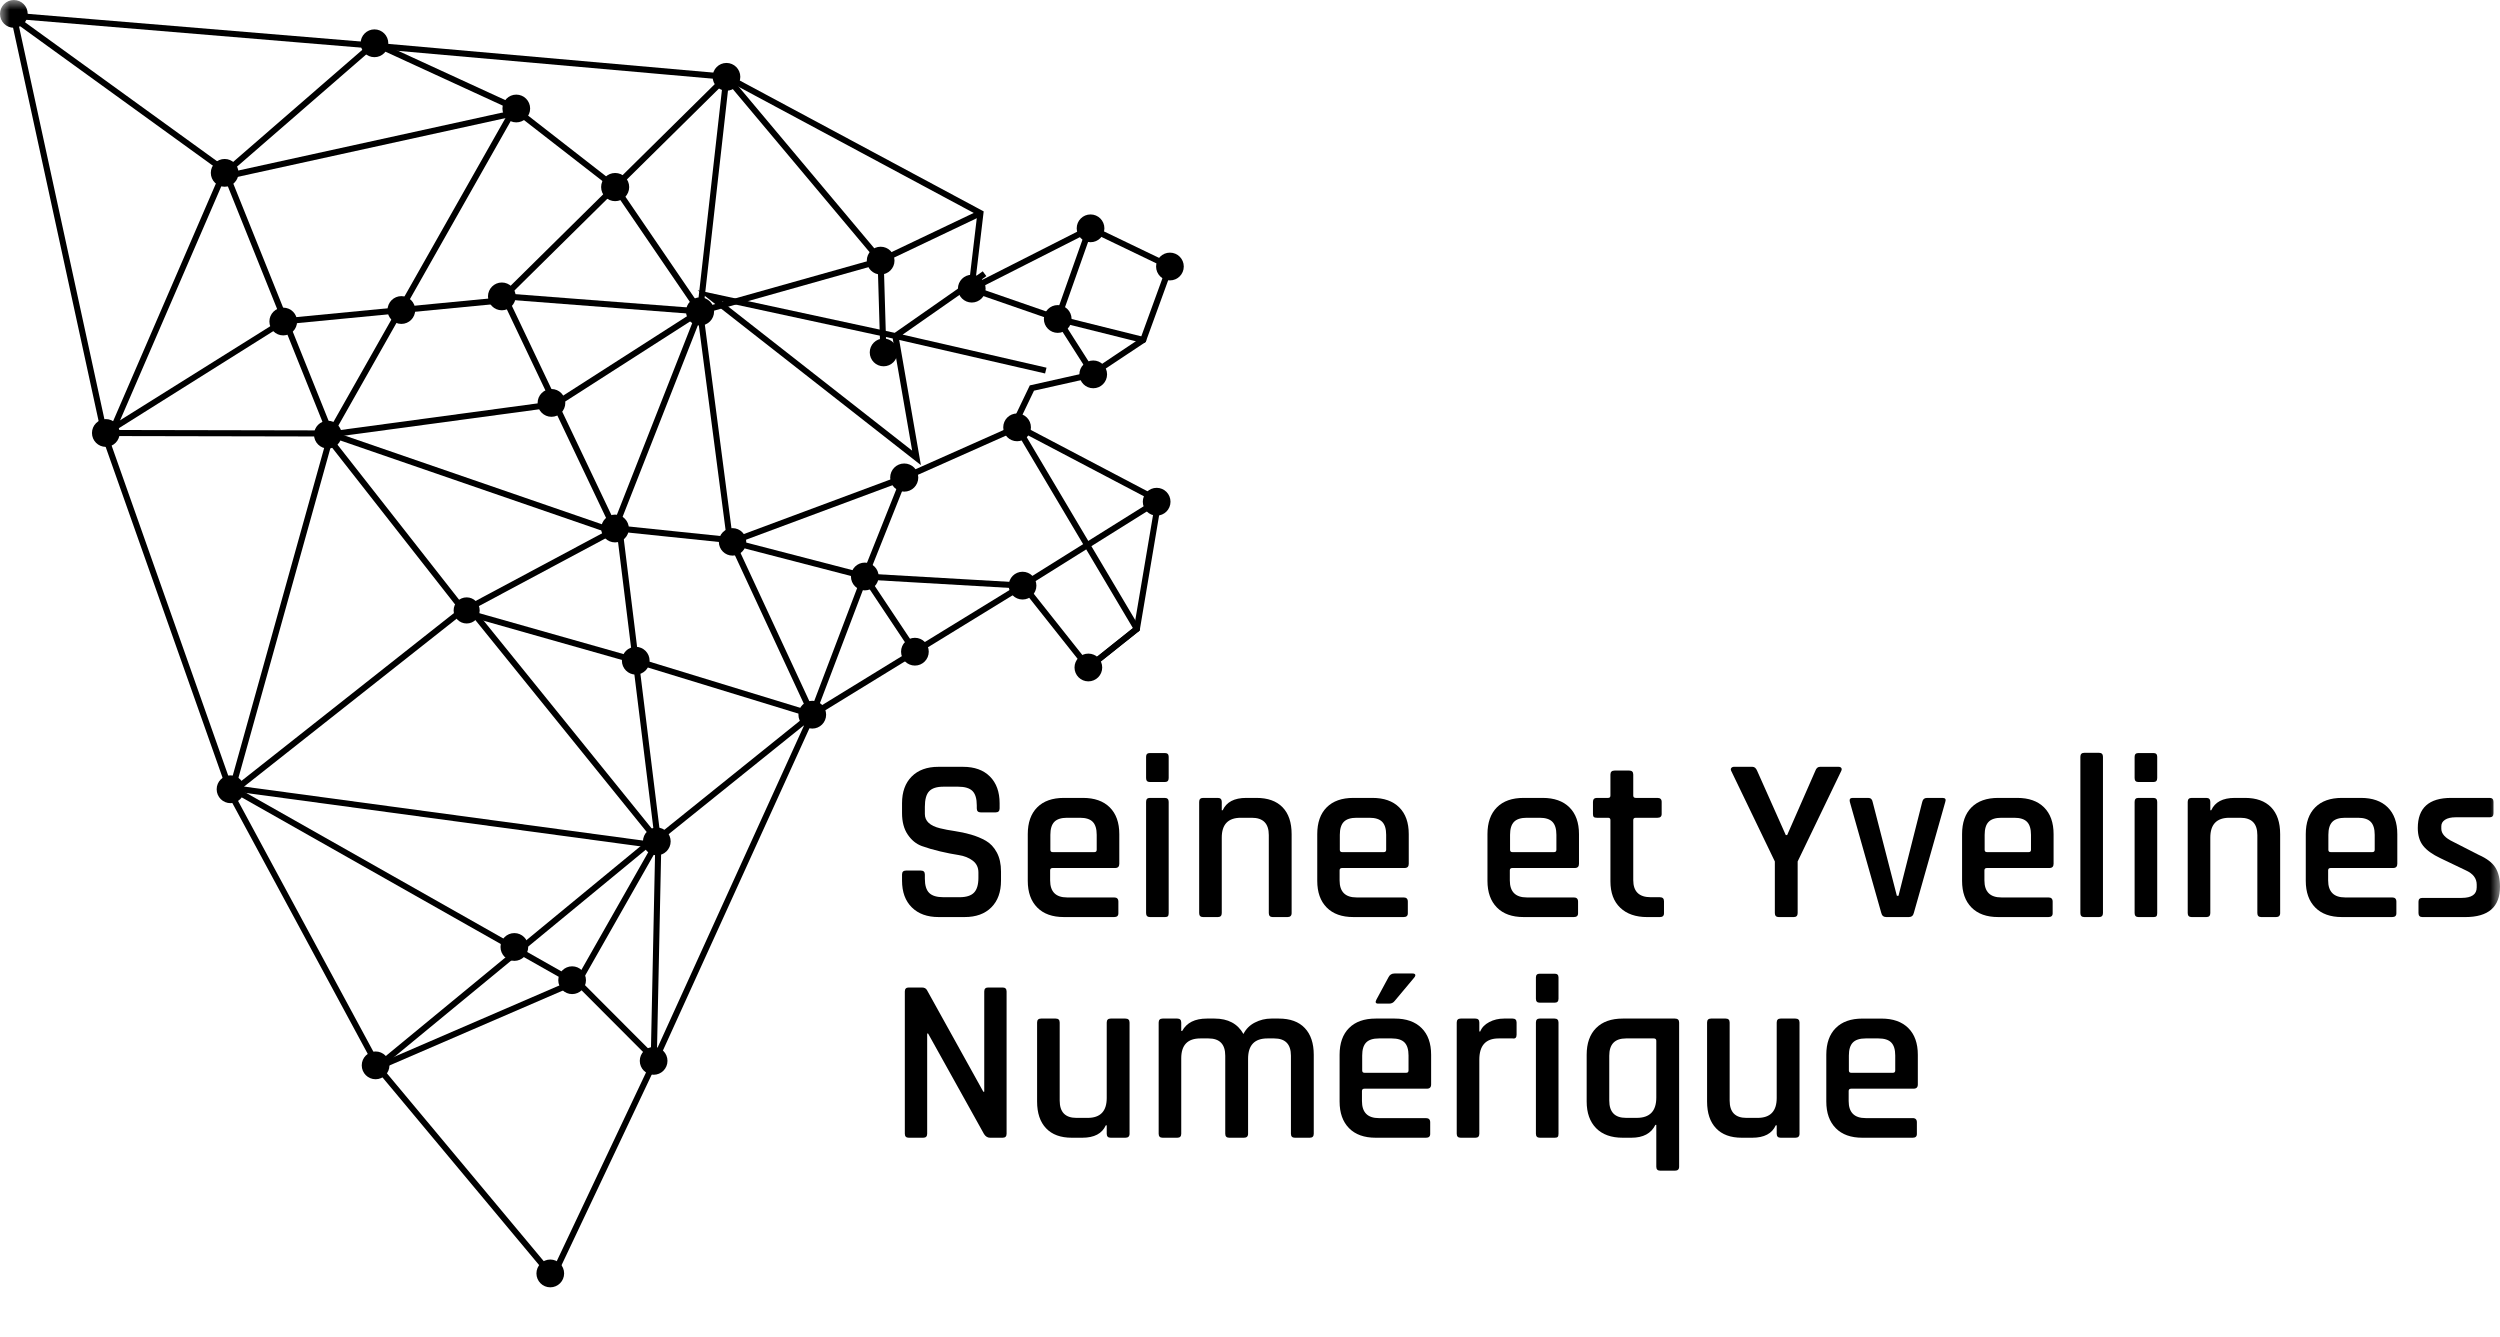 <svg viewBox="0 0 129 69" version="1.1" xmlns="http://www.w3.org/2000/svg" xmlns:xlink="http://www.w3.org/1999/xlink">
    <defs>
        <polygon id="path-1" points="0 69 129 69 129 0 0 0"></polygon>
    </defs>
    <g id="Symbols" stroke="none" stroke-width="1" fill="none" fill-rule="evenodd">
        <g id="Footer/Desktop/Default" transform="translate(-155, -490)">
            <g id="Group-159" transform="translate(155, 490)">
                <path d="M37.248,15.562 L47.067,23.253 L46.063,17.465 L37.248,15.562 Z M47.518,24 L36,14.979 L46.167,17.174 L50.71,14 L50.896,14.248 L46.575,17.267 L54,18.973 L53.926,19.271 L46.398,17.541 L47.518,24 Z" id="Fill-1" fill="#000000"></path>
                <g id="Group-158">
                    <path d="M58.99,17.7 C58.978,17.7 58.965,17.698 58.952,17.695 L54.541,16.595 L50.076,15.047 C49.994,15.018 49.951,14.929 49.979,14.847 C50.008,14.766 50.097,14.722 50.178,14.75 L54.63,16.294 L59.028,17.39 C59.112,17.411 59.163,17.496 59.142,17.58 C59.124,17.652 59.06,17.7 58.99,17.7" id="Fill-2" fill="#000000"></path>
                    <polygon id="Fill-4" fill="#000000" points="36.165 16.222 36.08 15.919 45.399 13.296 50.524 10.854 50.658 11.138 45.508 13.589"></polygon>
                    <path d="M58.664,32.605 C58.611,32.605 58.558,32.577 58.529,32.528 L52.398,22.194 C52.354,22.12 52.378,22.023 52.452,21.979 C52.527,21.935 52.622,21.959 52.667,22.033 L58.798,32.367 C58.842,32.442 58.818,32.539 58.744,32.583 C58.719,32.598 58.691,32.605 58.664,32.605" id="Fill-6" fill="#000000"></path>
                    <path d="M56.159,34.6 C56.113,34.6 56.068,34.579 56.037,34.54 C55.983,34.472 55.994,34.373 56.062,34.32 L58.566,32.325 C58.634,32.272 58.732,32.283 58.786,32.35 C58.84,32.419 58.828,32.517 58.761,32.571 L56.257,34.566 C56.228,34.589 56.194,34.6 56.159,34.6" id="Fill-8" fill="#000000"></path>
                    <path d="M0.898,0.984 L5.561,22.43 L12.15,41.08 L19.694,55.059 L28.485,65.589 L33.672,54.626 L41.791,36.769 L41.832,36.744 L52.682,30.084 L52.74,30.179 L52.886,30.063 L56.185,34.222 L58.519,32.363 L59.608,25.914 L52.133,21.984 L53.138,19.886 L56.251,19.187 L58.86,17.44 L60.173,13.832 L56.274,11.957 L49.937,15.171 L50.422,11.084 L37.44,4.119 L19.091,2.497 L0.898,0.984 Z M28.558,66.166 L19.436,55.234 L11.865,41.207 L5.26,22.516 L0.502,0.637 L19.118,2.184 L37.532,3.811 L37.56,3.827 L50.758,10.908 L50.317,14.626 L56.27,11.606 L60.565,13.672 L59.119,17.645 L56.347,19.487 L53.354,20.159 L52.546,21.846 L59.954,25.742 L58.808,32.534 L56.134,34.663 L52.758,30.406 L42.036,36.987 L33.956,54.758 L28.558,66.166 Z" id="Fill-10" fill="#000000"></path>
                    <polygon id="Fill-12" fill="#000000" points="5.971 22.211 5.684 22.086 11.406 8.855 0.609 1.043 0.791 0.788 11.793 8.748"></polygon>
                    <polygon id="Fill-14" fill="#000000" points="17.025 22.727 11.454 8.861 11.744 8.743 17.073 22.006 26.555 5.255 26.827 5.41"></polygon>
                    <polygon id="Fill-16" fill="#000000" points="17.39 22.524 5.444 22.5 5.445 22.186 17.39 22.21"></polygon>
                    <polygon id="Fill-18" fill="#000000" points="11.676 9.079 11.471 8.841 19.295 2.049 26.706 5.456 26.575 5.742 19.347 2.418"></polygon>
                    <polygon id="Fill-20" fill="#000000" points="5.753 22.334 5.587 22.068 14.59 16.43 25.73 15.354 37.376 3.853 37.596 4.077 25.87 15.657 14.656 16.739"></polygon>
                    <polygon id="Fill-22" fill="#000000" points="36.111 16.227 25.71 15.426 25.734 15.113 36.135 15.914"></polygon>
                    <polygon id="Fill-24" fill="#000000" points="37.798 28.108 37.69 27.814 46.604 24.495 46.713 24.79"></polygon>
                    <polygon id="Fill-26" fill="#000000" points="37.55 28.191 35.968 16.091 36.278 16.05 37.86 28.15"></polygon>
                    <polygon id="Fill-28" fill="#000000" points="31.802 27.641 16.71 22.436 16.812 22.139 31.904 27.344"></polygon>
                    <polygon id="Fill-30" fill="#000000" points="37.532 28.011 31.758 27.413 31.79 27.1 37.563 27.699"></polygon>
                    <polygon id="Fill-32" fill="#000000" points="33.82 43.6 31.776 27.039 32.087 27.001 34.13 43.562"></polygon>
                    <polygon id="Fill-34" fill="#000000" points="34.168 43.917 24.028 31.377 24.271 31.179 34.411 43.719"></polygon>
                    <polygon id="Fill-36" fill="#000000" points="12.047 41.019 11.853 40.772 24.131 31.076 24.325 31.323"></polygon>
                    <polygon id="Fill-38" fill="#000000" points="12.101 40.86 11.799 40.775 16.925 22.403 17.226 22.488"></polygon>
                    <polygon id="Fill-40" fill="#000000" points="29.866 50.915 29.595 50.759 33.761 43.425 34.032 43.581"></polygon>
                    <polygon id="Fill-42" fill="#000000" points="19.644 55.173 19.521 54.885 29.59 50.535 29.713 50.823"></polygon>
                    <polygon id="Fill-44" fill="#000000" points="33.703 54.804 29.463 50.553 29.684 50.332 33.924 54.582"></polygon>
                    <polygon id="Fill-46" fill="#000000" points="29.418 50.737 11.716 40.717 11.87 40.443 29.571 50.464"></polygon>
                    <polygon id="Fill-48" fill="#000000" points="34.073 43.388 33.877 43.143 41.816 36.755 42.012 37"></polygon>
                    <polygon id="Fill-50" fill="#000000" points="34.111 43.816 11.929 40.815 11.971 40.504 34.153 43.505"></polygon>
                    <polygon id="Fill-52" fill="#000000" points="33.892 54.618 33.579 54.611 33.819 43.184 34.132 43.191"></polygon>
                    <polygon id="Fill-54" fill="#000000" points="41.868 37.028 32.916 34.287 33.007 33.987 41.959 36.728"></polygon>
                    <polygon id="Fill-56" fill="#000000" points="32.919 34.288 23.95 31.745 24.035 31.443 33.004 33.986"></polygon>
                    <polygon id="Fill-58" fill="#000000" points="24.184 32.085 16.638 22.464 16.884 22.27 24.43 31.891"></polygon>
                    <polygon id="Fill-60" fill="#000000" points="16.861 22.601 16.819 22.29 28.569 20.702 28.611 21.013"></polygon>
                    <polygon id="Fill-62" fill="#000000" points="28.742 20.99 28.574 20.725 36.038 15.939 36.207 16.203"></polygon>
                    <polygon id="Fill-64" fill="#000000" points="35.994 16.16 31.627 9.762 26.491 5.772 26.682 5.523 31.871 9.564 36.252 15.982"></polygon>
                    <polygon id="Fill-66" fill="#000000" points="36.278 16.088 35.967 16.053 37.33 3.948 37.642 3.983"></polygon>
                    <polygon id="Fill-68" fill="#000000" points="11.607 9.271 11.54 8.964 26.631 5.652 26.698 5.959"></polygon>
                    <polygon id="Fill-70" fill="#000000" points="41.928 37.281 37.563 27.882 37.847 27.749 41.899 36.475 44.477 29.691 44.77 29.803"></polygon>
                    <polygon id="Fill-72" fill="#000000" points="52.755 30.375 44.615 29.904 37.705 28.113 37.783 27.809 44.663 29.595 52.773 30.062"></polygon>
                    <polygon id="Fill-74" fill="#000000" points="31.841 27.393 31.55 27.278 35.977 16.013 36.268 16.128"></polygon>
                    <polygon id="Fill-76" fill="#000000" points="24.223 31.535 24.076 31.258 31.818 27.118 31.966 27.395"></polygon>
                    <polygon id="Fill-78" fill="#000000" points="19.407 55.308 19.208 55.065 33.679 43.145 33.878 43.387"></polygon>
                    <polygon id="Fill-80" fill="#000000" points="31.633 27.482 25.855 15.336 26.138 15.201 31.915 27.347"></polygon>
                    <polygon id="Fill-82" fill="#000000" points="46.722 24.786 46.595 24.499 52.418 21.908 52.544 22.195"></polygon>
                    <polygon id="Fill-84" fill="#000000" points="52.847 30.352 52.681 30.085 59.698 25.695 59.864 25.961"></polygon>
                    <path d="M56.411,19.474 C56.359,19.474 56.309,19.449 56.279,19.402 L54.447,16.527 C54.421,16.486 54.415,16.436 54.431,16.39 L56.125,11.606 C56.154,11.524 56.244,11.482 56.325,11.51 C56.406,11.54 56.449,11.63 56.42,11.711 L54.752,16.423 L56.543,19.233 C56.589,19.306 56.568,19.403 56.495,19.45 C56.469,19.466 56.44,19.474 56.411,19.474" id="Fill-86" fill="#000000"></path>
                    <polygon id="Fill-88" fill="#000000" points="47.079 33.715 44.448 29.765 46.513 24.584 46.804 24.701 44.8 29.728 47.34 33.54"></polygon>
                    <polygon id="Fill-90" fill="#000000" points="45.425 18.197 45.286 13.507 37.367 4.066 37.606 3.864 45.596 13.388 45.738 18.187"></polygon>
                    <mask id="mask-2" fill="white">
                        <use xlink:href="#path-1"></use>
                    </mask>
                    <g id="Clip-92"></g>
                    <path d="M46.545,45.44 L46.545,45.127 C46.545,44.99 46.613,44.921 46.749,44.921 L47.518,44.921 C47.655,44.921 47.723,44.99 47.723,45.127 L47.723,45.344 C47.723,45.681 47.796,45.924 47.945,46.073 C48.093,46.222 48.339,46.296 48.684,46.296 L49.513,46.296 C49.857,46.296 50.106,46.218 50.258,46.061 C50.41,45.904 50.486,45.649 50.486,45.295 L50.486,45.018 C50.486,44.76 50.388,44.558 50.192,44.409 C49.995,44.26 49.753,44.164 49.465,44.12 C49.176,44.076 48.86,44.014 48.515,43.933 C48.171,43.853 47.854,43.76 47.566,43.656 C47.278,43.551 47.035,43.354 46.839,43.064 C46.643,42.775 46.545,42.406 46.545,41.955 L46.545,41.449 C46.545,40.862 46.711,40.402 47.043,40.069 C47.376,39.735 47.834,39.568 48.419,39.568 L49.693,39.568 C50.286,39.568 50.748,39.735 51.081,40.069 C51.413,40.402 51.58,40.862 51.58,41.449 L51.58,41.714 C51.58,41.851 51.511,41.919 51.375,41.919 L50.607,41.919 C50.47,41.919 50.402,41.851 50.402,41.714 L50.402,41.558 C50.402,41.212 50.328,40.965 50.18,40.816 C50.031,40.668 49.785,40.593 49.441,40.593 L48.684,40.593 C48.339,40.593 48.093,40.671 47.945,40.828 C47.796,40.985 47.723,41.253 47.723,41.63 L47.723,42.004 C47.723,42.366 47.983,42.61 48.504,42.739 C48.736,42.796 48.99,42.844 49.267,42.884 C49.543,42.924 49.821,42.984 50.102,43.064 C50.382,43.145 50.638,43.251 50.871,43.384 C51.103,43.517 51.291,43.718 51.436,43.987 C51.58,44.256 51.652,44.584 51.652,44.97 L51.652,45.44 C51.652,46.027 51.486,46.487 51.153,46.82 C50.821,47.154 50.362,47.32 49.777,47.32 L48.431,47.32 C47.846,47.32 47.386,47.154 47.049,46.82 C46.713,46.487 46.545,46.027 46.545,45.44" id="Fill-93" fill="#000000" mask="url(#mask-2)"></path>
                    <path d="M54.319,43.969 L56.47,43.969 C56.55,43.969 56.59,43.929 56.59,43.848 L56.59,43.077 C56.59,42.771 56.522,42.548 56.386,42.408 C56.25,42.267 56.029,42.197 55.725,42.197 L55.064,42.197 C54.76,42.197 54.539,42.267 54.403,42.408 C54.267,42.548 54.199,42.771 54.199,43.077 L54.199,43.848 C54.199,43.929 54.239,43.969 54.319,43.969 M57.491,47.32 L54.896,47.32 C54.303,47.32 53.844,47.156 53.52,46.826 C53.196,46.497 53.033,46.039 53.033,45.452 L53.033,43.041 C53.033,42.446 53.196,41.986 53.52,41.66 C53.844,41.334 54.303,41.172 54.896,41.172 L55.881,41.172 C56.474,41.172 56.935,41.334 57.263,41.66 C57.591,41.986 57.756,42.446 57.756,43.041 L57.756,44.572 C57.756,44.716 57.684,44.789 57.54,44.789 L54.319,44.789 C54.231,44.789 54.187,44.829 54.187,44.909 L54.187,45.428 C54.187,46.015 54.479,46.308 55.064,46.308 L57.491,46.308 C57.636,46.308 57.708,46.38 57.708,46.525 L57.708,47.128 C57.708,47.257 57.636,47.32 57.491,47.32" id="Fill-94" fill="#000000" mask="url(#mask-2)"></path>
                    <path d="M59.138,47.116 L59.138,41.377 C59.138,41.24 59.202,41.172 59.33,41.172 L60.099,41.172 C60.235,41.172 60.304,41.24 60.304,41.377 L60.304,47.116 C60.304,47.196 60.289,47.25 60.261,47.278 C60.233,47.306 60.183,47.321 60.111,47.321 L59.342,47.321 C59.206,47.321 59.138,47.253 59.138,47.116 M59.138,40.147 L59.138,39.05 C59.138,38.922 59.202,38.857 59.33,38.857 L60.111,38.857 C60.239,38.857 60.304,38.922 60.304,39.05 L60.304,40.147 C60.304,40.284 60.239,40.352 60.111,40.352 L59.33,40.352 C59.202,40.352 59.138,40.284 59.138,40.147" id="Fill-95" fill="#000000" mask="url(#mask-2)"></path>
                    <path d="M62.839,47.321 L62.082,47.321 C61.945,47.321 61.877,47.252 61.877,47.115 L61.877,41.377 C61.877,41.24 61.945,41.172 62.082,41.172 L62.839,41.172 C62.975,41.172 63.043,41.24 63.043,41.377 L63.043,41.811 L63.091,41.811 C63.283,41.385 63.688,41.172 64.305,41.172 L64.833,41.172 C65.418,41.172 65.867,41.333 66.179,41.654 C66.492,41.976 66.648,42.438 66.648,43.041 L66.648,47.115 C66.648,47.252 66.575,47.321 66.432,47.321 L65.674,47.321 C65.538,47.321 65.47,47.252 65.47,47.115 L65.47,43.089 C65.47,42.494 65.177,42.197 64.593,42.197 L64.028,42.197 C63.371,42.197 63.043,42.538 63.043,43.222 L63.043,47.115 C63.043,47.252 62.975,47.321 62.839,47.321" id="Fill-96" fill="#000000" mask="url(#mask-2)"></path>
                    <path d="M69.255,43.969 L71.406,43.969 C71.486,43.969 71.526,43.929 71.526,43.848 L71.526,43.077 C71.526,42.771 71.458,42.548 71.322,42.408 C71.186,42.267 70.966,42.197 70.662,42.197 L70,42.197 C69.696,42.197 69.476,42.267 69.34,42.408 C69.203,42.548 69.135,42.771 69.135,43.077 L69.135,43.848 C69.135,43.929 69.176,43.969 69.255,43.969 M72.428,47.32 L69.832,47.32 C69.239,47.32 68.781,47.156 68.456,46.826 C68.132,46.497 67.97,46.039 67.97,45.452 L67.97,43.041 C67.97,42.446 68.132,41.986 68.456,41.66 C68.781,41.334 69.239,41.172 69.832,41.172 L70.818,41.172 C71.41,41.172 71.871,41.334 72.199,41.66 C72.528,41.986 72.692,42.446 72.692,43.041 L72.692,44.572 C72.692,44.716 72.62,44.789 72.476,44.789 L69.255,44.789 C69.167,44.789 69.123,44.829 69.123,44.909 L69.123,45.428 C69.123,46.015 69.415,46.308 70,46.308 L72.428,46.308 C72.572,46.308 72.644,46.38 72.644,46.525 L72.644,47.128 C72.644,47.257 72.572,47.32 72.428,47.32" id="Fill-97" fill="#000000" mask="url(#mask-2)"></path>
                    <path d="M78.039,43.969 L80.19,43.969 C80.27,43.969 80.31,43.929 80.31,43.848 L80.31,43.077 C80.31,42.771 80.242,42.548 80.106,42.408 C79.97,42.267 79.749,42.197 79.445,42.197 L78.784,42.197 C78.48,42.197 78.259,42.267 78.123,42.408 C77.987,42.548 77.919,42.771 77.919,43.077 L77.919,43.848 C77.919,43.929 77.959,43.969 78.039,43.969 M81.211,47.32 L78.616,47.32 C78.023,47.32 77.564,47.156 77.24,46.826 C76.916,46.497 76.753,46.039 76.753,45.452 L76.753,43.041 C76.753,42.446 76.916,41.986 77.24,41.66 C77.564,41.334 78.023,41.172 78.616,41.172 L79.601,41.172 C80.194,41.172 80.655,41.334 80.983,41.66 C81.311,41.986 81.476,42.446 81.476,43.041 L81.476,44.572 C81.476,44.716 81.404,44.789 81.259,44.789 L78.039,44.789 C77.951,44.789 77.907,44.829 77.907,44.909 L77.907,45.428 C77.907,46.015 78.199,46.308 78.784,46.308 L81.211,46.308 C81.355,46.308 81.428,46.38 81.428,46.525 L81.428,47.128 C81.428,47.257 81.355,47.32 81.211,47.32" id="Fill-98" fill="#000000" mask="url(#mask-2)"></path>
                    <path d="M82.978,42.197 L82.401,42.197 C82.321,42.197 82.267,42.183 82.239,42.154 C82.21,42.127 82.197,42.076 82.197,42.004 L82.197,41.377 C82.197,41.24 82.265,41.172 82.401,41.172 L82.978,41.172 C83.058,41.172 83.098,41.132 83.098,41.051 L83.098,39.966 C83.098,39.83 83.17,39.761 83.314,39.761 L84.071,39.761 C84.207,39.761 84.276,39.83 84.276,39.966 L84.276,41.051 C84.276,41.132 84.32,41.172 84.408,41.172 L85.525,41.172 C85.669,41.172 85.742,41.24 85.742,41.377 L85.742,42.004 C85.742,42.132 85.669,42.197 85.525,42.197 L84.408,42.197 C84.32,42.197 84.276,42.237 84.276,42.317 L84.276,45.416 C84.276,46.003 84.576,46.296 85.177,46.296 L85.645,46.296 C85.79,46.296 85.862,46.364 85.862,46.501 L85.862,47.128 C85.862,47.257 85.79,47.321 85.645,47.321 L84.996,47.321 C84.404,47.321 83.939,47.16 83.603,46.838 C83.266,46.517 83.098,46.063 83.098,45.476 L83.098,42.317 C83.098,42.237 83.058,42.197 82.978,42.197" id="Fill-99" fill="#000000" mask="url(#mask-2)"></path>
                    <path d="M92.555,47.321 L91.786,47.321 C91.65,47.321 91.582,47.252 91.582,47.115 L91.582,44.451 L89.334,39.785 C89.302,39.721 89.302,39.669 89.334,39.629 C89.367,39.589 89.411,39.568 89.466,39.568 L90.428,39.568 C90.532,39.568 90.612,39.637 90.668,39.773 L92.146,43.089 L92.218,43.089 L93.672,39.773 C93.72,39.637 93.8,39.568 93.913,39.568 L94.874,39.568 C94.938,39.568 94.984,39.589 95.012,39.629 C95.04,39.669 95.038,39.721 95.006,39.785 L92.759,44.451 L92.759,47.115 C92.759,47.252 92.691,47.321 92.555,47.321" id="Fill-100" fill="#000000" mask="url(#mask-2)"></path>
                    <path d="M95.595,41.172 L96.4,41.172 C96.528,41.172 96.604,41.241 96.628,41.377 L97.878,46.224 L97.962,46.224 L99.188,41.377 C99.22,41.241 99.304,41.172 99.44,41.172 L100.233,41.172 C100.377,41.172 100.425,41.241 100.377,41.377 L98.755,47.104 C98.723,47.248 98.635,47.321 98.491,47.321 L97.337,47.321 C97.193,47.321 97.105,47.248 97.073,47.104 L95.451,41.377 C95.419,41.241 95.467,41.172 95.595,41.172" id="Fill-101" fill="#000000" mask="url(#mask-2)"></path>
                    <path d="M102.528,43.969 L104.679,43.969 C104.759,43.969 104.799,43.929 104.799,43.848 L104.799,43.077 C104.799,42.771 104.731,42.548 104.595,42.408 C104.459,42.267 104.238,42.197 103.934,42.197 L103.273,42.197 C102.969,42.197 102.748,42.267 102.612,42.408 C102.476,42.548 102.408,42.771 102.408,43.077 L102.408,43.848 C102.408,43.929 102.448,43.969 102.528,43.969 M105.701,47.32 L103.105,47.32 C102.512,47.32 102.054,47.156 101.729,46.826 C101.405,46.497 101.243,46.039 101.243,45.452 L101.243,43.041 C101.243,42.446 101.405,41.986 101.729,41.66 C102.054,41.334 102.512,41.172 103.105,41.172 L104.09,41.172 C104.683,41.172 105.144,41.334 105.472,41.66 C105.8,41.986 105.965,42.446 105.965,43.041 L105.965,44.572 C105.965,44.716 105.893,44.789 105.749,44.789 L102.528,44.789 C102.44,44.789 102.396,44.829 102.396,44.909 L102.396,45.428 C102.396,46.015 102.688,46.308 103.273,46.308 L105.701,46.308 C105.845,46.308 105.917,46.38 105.917,46.525 L105.917,47.128 C105.917,47.257 105.845,47.32 105.701,47.32" id="Fill-102" fill="#000000" mask="url(#mask-2)"></path>
                    <path d="M108.308,47.321 L107.551,47.321 C107.415,47.321 107.347,47.252 107.347,47.115 L107.347,39.05 C107.347,38.913 107.415,38.845 107.551,38.845 L108.308,38.845 C108.444,38.845 108.513,38.913 108.513,39.05 L108.513,47.115 C108.513,47.252 108.444,47.321 108.308,47.321" id="Fill-103" fill="#000000" mask="url(#mask-2)"></path>
                    <path d="M110.146,47.116 L110.146,41.377 C110.146,41.24 110.211,41.172 110.339,41.172 L111.108,41.172 C111.244,41.172 111.312,41.24 111.312,41.377 L111.312,47.116 C111.312,47.196 111.298,47.25 111.27,47.278 C111.242,47.306 111.192,47.321 111.12,47.321 L110.351,47.321 C110.214,47.321 110.146,47.253 110.146,47.116 M110.146,40.147 L110.146,39.05 C110.146,38.922 110.211,38.857 110.339,38.857 L111.12,38.857 C111.248,38.857 111.312,38.922 111.312,39.05 L111.312,40.147 C111.312,40.284 111.248,40.352 111.12,40.352 L110.339,40.352 C110.211,40.352 110.146,40.284 110.146,40.147" id="Fill-104" fill="#000000" mask="url(#mask-2)"></path>
                    <path d="M113.847,47.321 L113.09,47.321 C112.954,47.321 112.886,47.252 112.886,47.115 L112.886,41.377 C112.886,41.24 112.954,41.172 113.09,41.172 L113.847,41.172 C113.983,41.172 114.052,41.24 114.052,41.377 L114.052,41.811 L114.1,41.811 C114.292,41.385 114.696,41.172 115.313,41.172 L115.842,41.172 C116.427,41.172 116.875,41.333 117.188,41.654 C117.5,41.976 117.656,42.438 117.656,43.041 L117.656,47.115 C117.656,47.252 117.584,47.321 117.44,47.321 L116.683,47.321 C116.547,47.321 116.479,47.252 116.479,47.115 L116.479,43.089 C116.479,42.494 116.186,42.197 115.602,42.197 L115.037,42.197 C114.38,42.197 114.052,42.538 114.052,43.222 L114.052,47.115 C114.052,47.252 113.983,47.321 113.847,47.321" id="Fill-105" fill="#000000" mask="url(#mask-2)"></path>
                    <path d="M120.264,43.969 L122.415,43.969 C122.495,43.969 122.535,43.929 122.535,43.848 L122.535,43.077 C122.535,42.771 122.467,42.548 122.331,42.408 C122.195,42.267 121.974,42.197 121.67,42.197 L121.009,42.197 C120.705,42.197 120.484,42.267 120.348,42.408 C120.212,42.548 120.144,42.771 120.144,43.077 L120.144,43.848 C120.144,43.929 120.184,43.969 120.264,43.969 M123.436,47.32 L120.841,47.32 C120.248,47.32 119.789,47.156 119.465,46.826 C119.141,46.497 118.978,46.039 118.978,45.452 L118.978,43.041 C118.978,42.446 119.141,41.986 119.465,41.66 C119.789,41.334 120.248,41.172 120.841,41.172 L121.826,41.172 C122.419,41.172 122.88,41.334 123.208,41.66 C123.536,41.986 123.701,42.446 123.701,43.041 L123.701,44.572 C123.701,44.716 123.629,44.789 123.484,44.789 L120.264,44.789 C120.176,44.789 120.132,44.829 120.132,44.909 L120.132,45.428 C120.132,46.015 120.424,46.308 121.009,46.308 L123.436,46.308 C123.581,46.308 123.653,46.38 123.653,46.525 L123.653,47.128 C123.653,47.257 123.581,47.32 123.436,47.32" id="Fill-106" fill="#000000" mask="url(#mask-2)"></path>
                    <path d="M127.209,47.321 L124.999,47.321 C124.862,47.321 124.794,47.252 124.794,47.115 L124.794,46.525 C124.794,46.396 124.862,46.332 124.999,46.332 L127.017,46.332 C127.538,46.332 127.798,46.151 127.798,45.79 L127.798,45.645 C127.798,45.323 127.61,45.078 127.234,44.909 L125.924,44.282 C125.515,44.089 125.219,43.876 125.035,43.643 C124.85,43.41 124.758,43.105 124.758,42.727 C124.758,41.69 125.331,41.172 126.476,41.172 L128.471,41.172 C128.599,41.172 128.664,41.24 128.664,41.377 L128.664,41.967 C128.664,42.104 128.599,42.172 128.471,42.172 L126.717,42.172 C126.476,42.172 126.292,42.215 126.164,42.299 C126.036,42.383 125.972,42.494 125.972,42.631 L125.972,42.763 C125.972,43.021 126.176,43.245 126.585,43.438 L127.906,44.113 C128.323,44.299 128.609,44.518 128.765,44.771 C128.922,45.024 129,45.352 129,45.753 C129,46.798 128.403,47.321 127.209,47.321" id="Fill-107" fill="#000000" mask="url(#mask-2)"></path>
                    <path d="M47.638,58.707 L46.893,58.707 C46.757,58.707 46.689,58.639 46.689,58.502 L46.689,51.16 C46.689,51.023 46.757,50.955 46.893,50.955 L47.566,50.955 C47.694,50.955 47.782,51 47.83,51.087 L50.739,56.332 L50.787,56.332 L50.787,51.16 C50.787,51.023 50.855,50.955 50.991,50.955 L51.736,50.955 C51.872,50.955 51.94,51.023 51.94,51.16 L51.94,58.502 C51.94,58.639 51.872,58.707 51.736,58.707 L51.087,58.707 C50.958,58.707 50.855,58.643 50.774,58.514 L47.89,53.33 L47.842,53.33 L47.842,58.502 C47.842,58.639 47.774,58.707 47.638,58.707" id="Fill-108" fill="#000000" mask="url(#mask-2)"></path>
                    <path d="M55.845,58.707 L55.305,58.707 C54.728,58.707 54.285,58.545 53.977,58.219 C53.668,57.894 53.514,57.433 53.514,56.838 L53.514,52.764 C53.514,52.627 53.582,52.558 53.718,52.558 L54.475,52.558 C54.612,52.558 54.68,52.627 54.68,52.764 L54.68,56.79 C54.68,57.385 54.968,57.683 55.545,57.683 L56.122,57.683 C56.778,57.683 57.107,57.341 57.107,56.657 L57.107,52.764 C57.107,52.627 57.175,52.558 57.311,52.558 L58.068,52.558 C58.213,52.558 58.285,52.627 58.285,52.764 L58.285,58.502 C58.285,58.639 58.213,58.707 58.068,58.707 L57.311,58.707 C57.175,58.707 57.107,58.639 57.107,58.502 L57.107,58.068 L57.059,58.068 C56.867,58.494 56.462,58.707 55.845,58.707" id="Fill-109" fill="#000000" mask="url(#mask-2)"></path>
                    <path d="M60.748,58.707 L59.991,58.707 C59.855,58.707 59.787,58.639 59.787,58.502 L59.787,52.764 C59.787,52.627 59.855,52.558 59.991,52.558 L60.748,52.558 C60.884,52.558 60.952,52.627 60.952,52.764 L60.952,53.197 L61.001,53.197 C61.233,52.771 61.657,52.558 62.274,52.558 L62.671,52.558 C63.367,52.558 63.864,52.824 64.161,53.354 C64.289,53.097 64.485,52.9 64.75,52.764 C65.014,52.627 65.298,52.558 65.603,52.558 L65.987,52.558 C66.572,52.558 67.019,52.721 67.327,53.047 C67.635,53.372 67.79,53.833 67.79,54.427 L67.79,58.502 C67.79,58.639 67.722,58.707 67.585,58.707 L66.816,58.707 C66.68,58.707 66.612,58.639 66.612,58.502 L66.612,54.475 C66.612,53.881 66.324,53.583 65.747,53.583 L65.398,53.583 C64.733,53.583 64.401,53.933 64.401,54.632 L64.401,58.502 C64.401,58.639 64.329,58.707 64.185,58.707 L63.428,58.707 C63.291,58.707 63.223,58.639 63.223,58.502 L63.223,54.475 C63.223,53.881 62.935,53.583 62.358,53.583 L61.938,53.583 C61.281,53.583 60.952,53.925 60.952,54.608 L60.952,58.502 C60.952,58.639 60.884,58.707 60.748,58.707" id="Fill-110" fill="#000000" mask="url(#mask-2)"></path>
                    <path d="M71.959,50.232 L72.884,50.232 C72.957,50.232 73.002,50.249 73.023,50.286 C73.042,50.322 73.029,50.373 72.98,50.436 L71.971,51.642 C71.899,51.738 71.803,51.787 71.683,51.787 L71.118,51.787 C70.982,51.787 70.95,51.718 71.022,51.582 L71.647,50.424 C71.711,50.296 71.815,50.232 71.959,50.232 M70.409,55.356 L72.56,55.356 C72.64,55.356 72.68,55.315 72.68,55.235 L72.68,54.463 C72.68,54.158 72.612,53.935 72.476,53.794 C72.34,53.654 72.119,53.583 71.815,53.583 L71.154,53.583 C70.849,53.583 70.629,53.654 70.493,53.794 C70.357,53.935 70.289,54.158 70.289,54.463 L70.289,55.235 C70.289,55.315 70.329,55.356 70.409,55.356 M73.581,58.707 L70.986,58.707 C70.393,58.707 69.934,58.543 69.61,58.213 C69.285,57.883 69.123,57.425 69.123,56.838 L69.123,54.427 C69.123,53.833 69.285,53.372 69.61,53.047 C69.934,52.721 70.393,52.558 70.986,52.558 L71.971,52.558 C72.564,52.558 73.025,52.721 73.353,53.047 C73.682,53.372 73.846,53.833 73.846,54.427 L73.846,55.958 C73.846,56.103 73.773,56.176 73.629,56.176 L70.409,56.176 C70.321,56.176 70.277,56.216 70.277,56.296 L70.277,56.815 C70.277,57.401 70.569,57.695 71.154,57.695 L73.581,57.695 C73.725,57.695 73.798,57.767 73.798,57.912 L73.798,58.514 C73.798,58.643 73.725,58.707 73.581,58.707" id="Fill-111" fill="#000000" mask="url(#mask-2)"></path>
                    <path d="M76.129,58.707 L75.372,58.707 C75.235,58.707 75.167,58.639 75.167,58.502 L75.167,52.764 C75.167,52.627 75.235,52.558 75.372,52.558 L76.129,52.558 C76.265,52.558 76.333,52.627 76.333,52.764 L76.333,53.222 L76.381,53.222 C76.461,53.021 76.615,52.86 76.844,52.739 C77.072,52.619 77.327,52.558 77.607,52.558 L78.051,52.558 C78.187,52.558 78.256,52.627 78.256,52.764 L78.256,53.39 C78.256,53.543 78.187,53.607 78.051,53.583 L77.33,53.583 C76.665,53.583 76.333,53.949 76.333,54.68 L76.333,58.502 C76.333,58.639 76.265,58.707 76.129,58.707" id="Fill-112" fill="#000000" mask="url(#mask-2)"></path>
                    <path d="M79.253,58.502 L79.253,52.764 C79.253,52.627 79.317,52.558 79.445,52.558 L80.214,52.558 C80.35,52.558 80.419,52.627 80.419,52.764 L80.419,58.502 C80.419,58.583 80.405,58.637 80.376,58.665 C80.348,58.693 80.298,58.707 80.226,58.707 L79.457,58.707 C79.321,58.707 79.253,58.639 79.253,58.502 M79.253,51.533 L79.253,50.437 C79.253,50.308 79.317,50.243 79.445,50.243 L80.226,50.243 C80.354,50.243 80.419,50.308 80.419,50.437 L80.419,51.533 C80.419,51.671 80.354,51.738 80.226,51.738 L79.445,51.738 C79.317,51.738 79.253,51.671 79.253,51.533" id="Fill-113" fill="#000000" mask="url(#mask-2)"></path>
                    <path d="M85.465,56.634 L85.465,53.704 C85.465,53.623 85.421,53.583 85.333,53.583 L83.903,53.583 C83.326,53.583 83.038,53.88 83.038,54.476 L83.038,56.79 C83.038,57.385 83.326,57.682 83.903,57.682 L84.456,57.682 C85.129,57.682 85.465,57.333 85.465,56.634 M84.179,58.707 L83.735,58.707 C83.142,58.707 82.683,58.543 82.359,58.213 C82.035,57.883 81.872,57.425 81.872,56.838 L81.872,54.427 C81.872,53.833 82.035,53.372 82.359,53.047 C82.683,52.721 83.142,52.558 83.735,52.558 L86.427,52.558 C86.571,52.558 86.643,52.627 86.643,52.764 L86.643,60.203 C86.643,60.339 86.571,60.407 86.427,60.407 L85.67,60.407 C85.533,60.407 85.465,60.339 85.465,60.203 L85.465,58.044 L85.417,58.044 C85.201,58.486 84.788,58.707 84.179,58.707" id="Fill-114" fill="#000000" mask="url(#mask-2)"></path>
                    <path d="M90.416,58.707 L89.875,58.707 C89.298,58.707 88.856,58.545 88.548,58.219 C88.239,57.894 88.085,57.433 88.085,56.838 L88.085,52.764 C88.085,52.627 88.153,52.558 88.289,52.558 L89.046,52.558 C89.182,52.558 89.25,52.627 89.25,52.764 L89.25,56.79 C89.25,57.385 89.539,57.683 90.115,57.683 L90.692,57.683 C91.349,57.683 91.678,57.341 91.678,56.657 L91.678,52.764 C91.678,52.627 91.746,52.558 91.882,52.558 L92.639,52.558 C92.783,52.558 92.855,52.627 92.855,52.764 L92.855,58.502 C92.855,58.639 92.783,58.707 92.639,58.707 L91.882,58.707 C91.746,58.707 91.678,58.639 91.678,58.502 L91.678,58.068 L91.629,58.068 C91.437,58.494 91.033,58.707 90.416,58.707" id="Fill-115" fill="#000000" mask="url(#mask-2)"></path>
                    <path d="M95.523,55.356 L97.674,55.356 C97.754,55.356 97.794,55.316 97.794,55.235 L97.794,54.463 C97.794,54.158 97.726,53.935 97.59,53.795 C97.454,53.654 97.233,53.583 96.929,53.583 L96.268,53.583 C95.963,53.583 95.743,53.654 95.607,53.795 C95.47,53.935 95.402,54.158 95.402,54.463 L95.402,55.235 C95.402,55.316 95.443,55.356 95.523,55.356 M98.695,58.707 L96.099,58.707 C95.507,58.707 95.048,58.543 94.724,58.213 C94.399,57.883 94.237,57.425 94.237,56.838 L94.237,54.427 C94.237,53.833 94.399,53.372 94.724,53.047 C95.048,52.721 95.507,52.559 96.099,52.559 L97.085,52.559 C97.678,52.559 98.139,52.721 98.467,53.047 C98.795,53.372 98.96,53.833 98.96,54.427 L98.96,55.959 C98.96,56.103 98.887,56.176 98.743,56.176 L95.523,56.176 C95.434,56.176 95.391,56.216 95.391,56.296 L95.391,56.815 C95.391,57.401 95.683,57.694 96.268,57.694 L98.695,57.694 C98.839,57.694 98.911,57.767 98.911,57.911 L98.911,58.514 C98.911,58.643 98.839,58.707 98.695,58.707" id="Fill-116" fill="#000000" mask="url(#mask-2)"></path>
                    <path d="M31.018,9.653 C31.018,9.251 31.342,8.926 31.742,8.926 C32.142,8.926 32.466,9.251 32.466,9.653 C32.466,10.054 32.142,10.38 31.742,10.38 C31.342,10.38 31.018,10.054 31.018,9.653" id="Fill-117" fill="#000000" mask="url(#mask-2)"></path>
                    <path d="M33.246,54.741 C33.246,54.474 33.462,54.258 33.728,54.258 C33.994,54.258 34.209,54.474 34.209,54.741 C34.209,55.008 33.994,55.224 33.728,55.224 C33.462,55.224 33.246,55.008 33.246,54.741" id="Fill-118" fill="#000000" mask="url(#mask-2)"></path>
                    <path d="M9.51341465e-05,0.717 C9.51341465e-05,0.321 0.32,0 0.715,0 C1.109,0 1.429,0.321 1.429,0.717 C1.429,1.113 1.109,1.434 0.715,1.434 C0.32,1.434 9.51341465e-05,1.113 9.51341465e-05,0.717" id="Fill-119" fill="#000000" mask="url(#mask-2)"></path>
                    <path d="M23.407,31.498 C23.407,31.125 23.708,30.824 24.079,30.824 C24.45,30.824 24.751,31.125 24.751,31.498 C24.751,31.87 24.45,32.172 24.079,32.172 C23.708,32.172 23.407,31.87 23.407,31.498" id="Fill-120" fill="#000000" mask="url(#mask-2)"></path>
                    <path d="M37.093,27.961 C37.093,27.57 37.409,27.252 37.799,27.252 C38.19,27.252 38.506,27.57 38.506,27.961 C38.506,28.353 38.19,28.67 37.799,28.67 C37.409,28.67 37.093,28.353 37.093,27.961" id="Fill-121" fill="#000000" mask="url(#mask-2)"></path>
                    <path d="M26.217,48.864 C26.217,48.684 26.362,48.539 26.54,48.539 C26.719,48.538 26.864,48.684 26.864,48.863 C26.864,49.043 26.719,49.189 26.54,49.189 C26.362,49.189 26.217,49.044 26.217,48.864" id="Fill-122" fill="#000000" mask="url(#mask-2)"></path>
                    <path d="M35.398,16.071 C35.398,15.669 35.723,15.344 36.123,15.344 C36.523,15.344 36.847,15.669 36.847,16.071 C36.847,16.472 36.523,16.798 36.123,16.798 C35.723,16.798 35.398,16.472 35.398,16.071" id="Fill-123" fill="#000000" mask="url(#mask-2)"></path>
                    <path d="M45.934,24.643 C45.934,24.241 46.258,23.916 46.658,23.916 C47.058,23.916 47.383,24.241 47.383,24.643 C47.383,25.044 47.058,25.369 46.658,25.369 C46.258,25.369 45.934,25.044 45.934,24.643" id="Fill-124" fill="#000000" mask="url(#mask-2)"></path>
                    <path d="M27.68,65.709 C27.68,65.313 28,64.992 28.394,64.992 C28.789,64.992 29.109,65.313 29.109,65.709 C29.109,66.105 28.789,66.426 28.394,66.426 C28,66.426 27.68,66.105 27.68,65.709" id="Fill-125" fill="#000000" mask="url(#mask-2)"></path>
                    <path d="M55.558,11.782 C55.558,11.385 55.878,11.065 56.272,11.065 C56.667,11.065 56.987,11.385 56.987,11.782 C56.987,12.177 56.667,12.498 56.272,12.498 C55.878,12.498 55.558,12.177 55.558,11.782" id="Fill-126" fill="#000000" mask="url(#mask-2)"></path>
                    <path d="M11.18,40.726 C11.18,40.33 11.5,40.009 11.894,40.009 C12.289,40.009 12.608,40.33 12.608,40.726 C12.608,41.122 12.289,41.443 11.894,41.443 C11.5,41.443 11.18,41.122 11.18,40.726" id="Fill-127" fill="#000000" mask="url(#mask-2)"></path>
                    <path d="M10.878,8.919 C10.878,8.523 11.197,8.203 11.592,8.203 C11.987,8.203 12.307,8.523 12.307,8.919 C12.307,9.315 11.987,9.636 11.592,9.636 C11.197,9.636 10.878,9.315 10.878,8.919" id="Fill-128" fill="#000000" mask="url(#mask-2)"></path>
                    <path d="M4.746,22.342 C4.746,21.946 5.066,21.625 5.461,21.625 C5.855,21.625 6.175,21.946 6.175,22.342 C6.175,22.738 5.855,23.059 5.461,23.059 C5.066,23.059 4.746,22.738 4.746,22.342" id="Fill-129" fill="#000000" mask="url(#mask-2)"></path>
                    <path d="M13.901,16.59 C13.901,16.194 14.221,15.874 14.616,15.874 C15.01,15.874 15.33,16.194 15.33,16.59 C15.33,16.987 15.01,17.307 14.616,17.307 C14.221,17.307 13.901,16.987 13.901,16.59" id="Fill-130" fill="#000000" mask="url(#mask-2)"></path>
                    <path d="M19.996,15.997 C19.996,15.601 20.317,15.28 20.711,15.28 C21.106,15.28 21.425,15.601 21.425,15.997 C21.425,16.393 21.106,16.714 20.711,16.714 C20.317,16.714 19.996,16.393 19.996,15.997" id="Fill-131" fill="#000000" mask="url(#mask-2)"></path>
                    <path d="M25.18,15.294 C25.18,14.898 25.5,14.577 25.894,14.577 C26.289,14.577 26.609,14.898 26.609,15.294 C26.609,15.69 26.289,16.011 25.894,16.011 C25.5,16.011 25.18,15.69 25.18,15.294" id="Fill-132" fill="#000000" mask="url(#mask-2)"></path>
                    <path d="M18.607,2.233 C18.607,1.838 18.926,1.516 19.321,1.516 C19.716,1.516 20.036,1.838 20.036,2.233 C20.036,2.629 19.716,2.95 19.321,2.95 C18.926,2.95 18.607,2.629 18.607,2.233" id="Fill-133" fill="#000000" mask="url(#mask-2)"></path>
                    <path d="M25.926,5.599 C25.926,5.203 26.246,4.882 26.64,4.882 C27.035,4.882 27.355,5.203 27.355,5.599 C27.355,5.995 27.035,6.315 26.64,6.315 C26.246,6.315 25.926,5.995 25.926,5.599" id="Fill-134" fill="#000000" mask="url(#mask-2)"></path>
                    <path d="M36.772,3.965 C36.772,3.569 37.091,3.248 37.486,3.248 C37.88,3.248 38.2,3.569 38.2,3.965 C38.2,4.361 37.88,4.681 37.486,4.681 C37.091,4.681 36.772,4.361 36.772,3.965" id="Fill-135" fill="#000000" mask="url(#mask-2)"></path>
                    <path d="M44.727,13.447 C44.727,13.051 45.046,12.731 45.441,12.731 C45.835,12.731 46.156,13.051 46.156,13.447 C46.156,13.844 45.835,14.164 45.441,14.164 C45.046,14.164 44.727,13.844 44.727,13.447" id="Fill-136" fill="#000000" mask="url(#mask-2)"></path>
                    <path d="M49.429,14.895 C49.429,14.499 49.75,14.178 50.144,14.178 C50.539,14.178 50.858,14.499 50.858,14.895 C50.858,15.291 50.539,15.611 50.144,15.611 C49.75,15.611 49.429,15.291 49.429,14.895" id="Fill-137" fill="#000000" mask="url(#mask-2)"></path>
                    <path d="M44.879,18.184 C44.879,17.788 45.199,17.468 45.594,17.468 C45.988,17.468 46.308,17.788 46.308,18.184 C46.308,18.581 45.988,18.901 45.594,18.901 C45.199,18.901 44.879,18.581 44.879,18.184" id="Fill-138" fill="#000000" mask="url(#mask-2)"></path>
                    <path d="M59.654,13.753 C59.654,13.356 59.974,13.036 60.369,13.036 C60.764,13.036 61.083,13.356 61.083,13.753 C61.083,14.149 60.764,14.469 60.369,14.469 C59.974,14.469 59.654,14.149 59.654,13.753" id="Fill-139" fill="#000000" mask="url(#mask-2)"></path>
                    <path d="M53.864,16.459 C53.864,16.064 54.184,15.742 54.579,15.742 C54.973,15.742 55.293,16.064 55.293,16.459 C55.293,16.855 54.973,17.176 54.579,17.176 C54.184,17.176 53.864,16.855 53.864,16.459" id="Fill-140" fill="#000000" mask="url(#mask-2)"></path>
                    <path d="M55.696,19.317 C55.696,18.921 56.016,18.601 56.411,18.601 C56.806,18.601 57.125,18.921 57.125,19.317 C57.125,19.714 56.806,20.034 56.411,20.034 C56.016,20.034 55.696,19.714 55.696,19.317" id="Fill-141" fill="#000000" mask="url(#mask-2)"></path>
                    <path d="M51.767,22.051 C51.767,21.655 52.087,21.335 52.481,21.335 C52.876,21.335 53.196,21.655 53.196,22.051 C53.196,22.447 52.876,22.768 52.481,22.768 C52.087,22.768 51.767,22.447 51.767,22.051" id="Fill-142" fill="#000000" mask="url(#mask-2)"></path>
                    <path d="M58.969,25.889 C58.969,25.493 59.289,25.172 59.684,25.172 C60.079,25.172 60.398,25.493 60.398,25.889 C60.398,26.285 60.079,26.606 59.684,26.606 C59.289,26.606 58.969,26.285 58.969,25.889" id="Fill-143" fill="#000000" mask="url(#mask-2)"></path>
                    <path d="M55.445,34.443 C55.445,34.047 55.765,33.726 56.159,33.726 C56.554,33.726 56.874,34.047 56.874,34.443 C56.874,34.839 56.554,35.159 56.159,35.159 C55.765,35.159 55.445,34.839 55.445,34.443" id="Fill-144" fill="#000000" mask="url(#mask-2)"></path>
                    <path d="M52.05,30.218 C52.05,29.822 52.369,29.502 52.764,29.502 C53.158,29.502 53.478,29.822 53.478,30.218 C53.478,30.615 53.158,30.935 52.764,30.935 C52.369,30.935 52.05,30.615 52.05,30.218" id="Fill-145" fill="#000000" mask="url(#mask-2)"></path>
                    <path d="M46.495,33.627 C46.495,33.231 46.815,32.911 47.21,32.911 C47.604,32.911 47.924,33.231 47.924,33.627 C47.924,34.024 47.604,34.344 47.21,34.344 C46.815,34.344 46.495,34.024 46.495,33.627" id="Fill-146" fill="#000000" mask="url(#mask-2)"></path>
                    <path d="M41.199,36.878 C41.199,36.482 41.519,36.161 41.914,36.161 C42.309,36.161 42.628,36.482 42.628,36.878 C42.628,37.274 42.309,37.595 41.914,37.595 C41.519,37.595 41.199,37.274 41.199,36.878" id="Fill-147" fill="#000000" mask="url(#mask-2)"></path>
                    <path d="M33.177,43.416 C33.177,43.02 33.497,42.7 33.892,42.7 C34.287,42.7 34.606,43.02 34.606,43.416 C34.606,43.812 34.287,44.133 33.892,44.133 C33.497,44.133 33.177,43.812 33.177,43.416" id="Fill-148" fill="#000000" mask="url(#mask-2)"></path>
                    <path d="M28.807,50.579 C28.807,50.183 29.128,49.862 29.522,49.862 C29.917,49.862 30.236,50.183 30.236,50.579 C30.236,50.975 29.917,51.295 29.522,51.295 C29.128,51.295 28.807,50.975 28.807,50.579" id="Fill-149" fill="#000000" mask="url(#mask-2)"></path>
                    <path d="M25.826,48.864 C25.826,48.468 26.146,48.147 26.541,48.147 C26.935,48.147 27.255,48.468 27.255,48.864 C27.255,49.259 26.935,49.581 26.541,49.581 C26.146,49.581 25.826,49.259 25.826,48.864" id="Fill-150" fill="#000000" mask="url(#mask-2)"></path>
                    <path d="M18.666,54.973 C18.666,54.577 18.986,54.256 19.381,54.256 C19.775,54.256 20.095,54.577 20.095,54.973 C20.095,55.369 19.775,55.689 19.381,55.689 C18.986,55.689 18.666,55.369 18.666,54.973" id="Fill-151" fill="#000000" mask="url(#mask-2)"></path>
                    <path d="M33.013,54.741 C33.013,54.345 33.333,54.024 33.728,54.024 C34.123,54.024 34.442,54.345 34.442,54.741 C34.442,55.137 34.123,55.458 33.728,55.458 C33.333,55.458 33.013,55.137 33.013,54.741" id="Fill-152" fill="#000000" mask="url(#mask-2)"></path>
                    <path d="M16.203,22.428 C16.203,22.032 16.523,21.711 16.918,21.711 C17.313,21.711 17.632,22.032 17.632,22.428 C17.632,22.824 17.313,23.145 16.918,23.145 C16.523,23.145 16.203,22.824 16.203,22.428" id="Fill-153" fill="#000000" mask="url(#mask-2)"></path>
                    <path d="M27.741,20.79 C27.741,20.394 28.061,20.073 28.455,20.073 C28.85,20.073 29.17,20.394 29.17,20.79 C29.17,21.185 28.85,21.507 28.455,21.507 C28.061,21.507 27.741,21.185 27.741,20.79" id="Fill-154" fill="#000000" mask="url(#mask-2)"></path>
                    <path d="M31.021,27.271 C31.021,26.875 31.341,26.554 31.736,26.554 C32.131,26.554 32.45,26.875 32.45,27.271 C32.45,27.666 32.131,27.988 31.736,27.988 C31.341,27.988 31.021,27.666 31.021,27.271" id="Fill-155" fill="#000000" mask="url(#mask-2)"></path>
                    <path d="M32.09,34.092 C32.09,33.696 32.409,33.376 32.804,33.376 C33.199,33.376 33.519,33.696 33.519,34.092 C33.519,34.488 33.199,34.809 32.804,34.809 C32.409,34.809 32.09,34.488 32.09,34.092" id="Fill-156" fill="#000000" mask="url(#mask-2)"></path>
                    <path d="M43.909,29.747 C43.909,29.351 44.229,29.03 44.624,29.03 C45.019,29.03 45.338,29.351 45.338,29.747 C45.338,30.143 45.019,30.464 44.624,30.464 C44.229,30.464 43.909,30.143 43.909,29.747" id="Fill-157" fill="#000000" mask="url(#mask-2)"></path>
                </g>
            </g>
        </g>
    </g>
</svg>